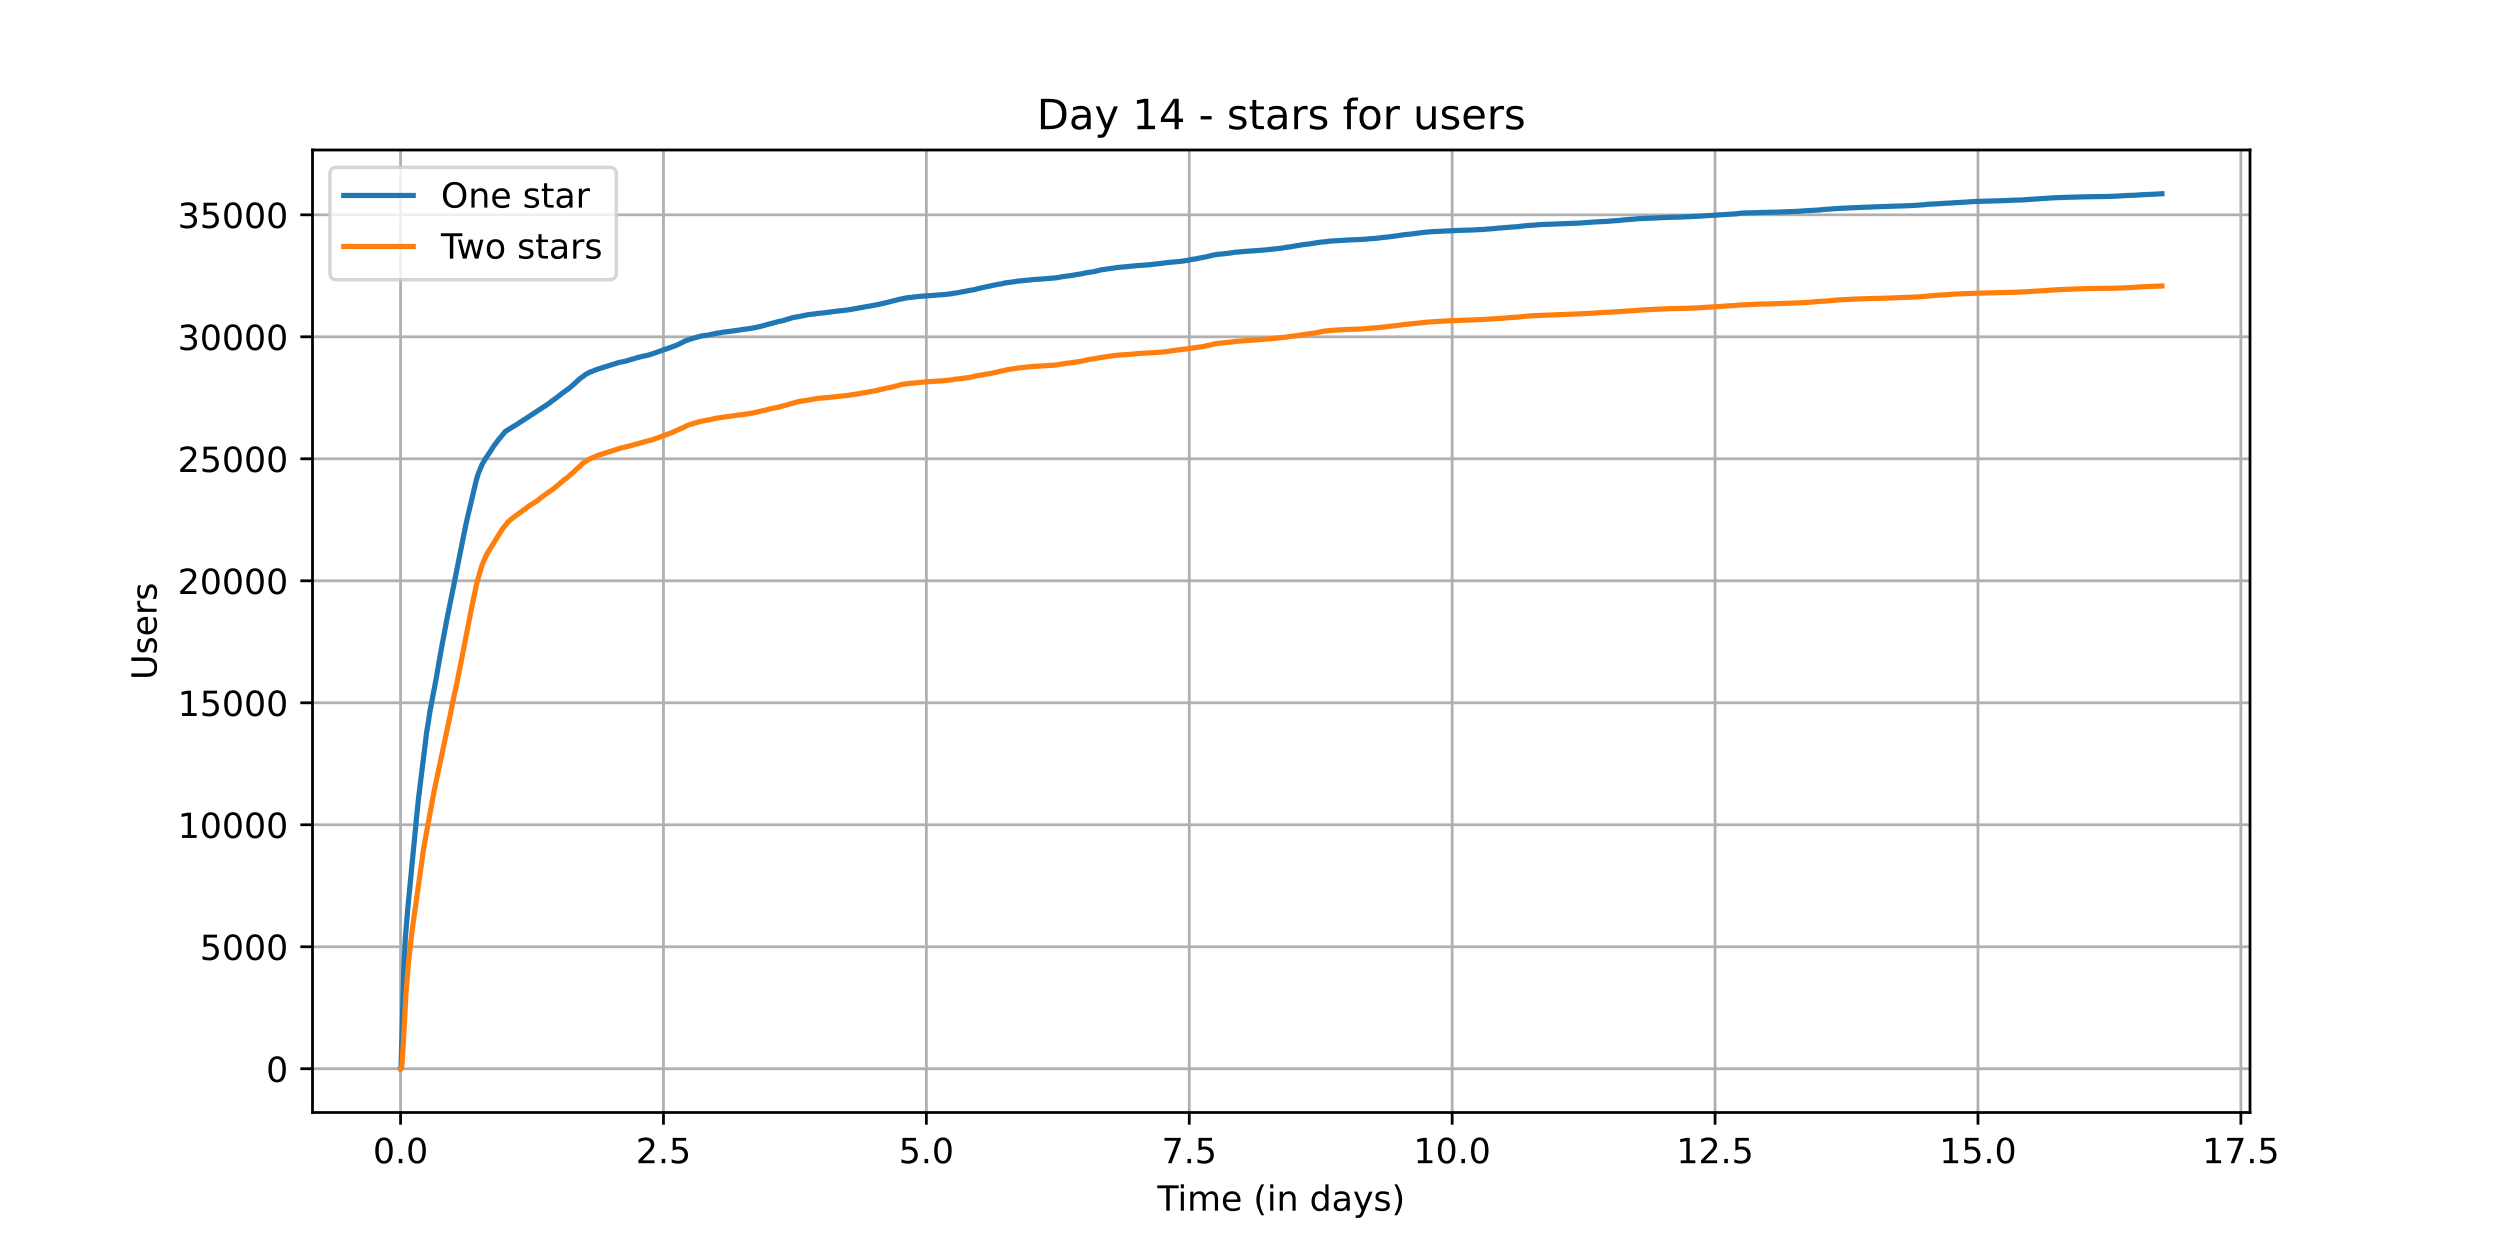 <?xml version="1.0" encoding="utf-8" standalone="no"?>
<!DOCTYPE svg PUBLIC "-//W3C//DTD SVG 1.1//EN"
  "http://www.w3.org/Graphics/SVG/1.1/DTD/svg11.dtd">
<!-- Created with matplotlib (https://matplotlib.org/) -->
<svg height="360pt" version="1.1" viewBox="0 0 720 360" width="720pt" xmlns="http://www.w3.org/2000/svg" xmlns:xlink="http://www.w3.org/1999/xlink">
 <defs>
  <style type="text/css">*{stroke-linecap:butt;stroke-linejoin:round;}</style>
 </defs>
 <g id="figure_1">
  <g id="patch_1">
   <path d="M 0 360 
L 720 360 
L 720 0 
L 0 0 
z
" style="fill:#ffffff;"/>
  </g>
  <g id="axes_1">
   <g id="patch_2">
    <path d="M 90 320.4 
L 648 320.4 
L 648 43.2 
L 90 43.2 
z
" style="fill:#ffffff;"/>
   </g>
   <g id="matplotlib.axis_1">
    <g id="xtick_1">
     <g id="line2d_1">
      <path clip-path="url(#pa6195a28e3)" d="M 115.364 320.4 
L 115.364 43.2 
" style="fill:none;stroke:#b0b0b0;stroke-linecap:square;stroke-width:0.8;"/>
     </g>
     <g id="line2d_2">
      <defs>
       <path d="M 0 0 
L 0 3.5 
" id="m2838a0c31d" style="stroke:#000000;stroke-width:0.8;"/>
      </defs>
      <g>
       <use style="stroke:#000000;stroke-width:0.8;" x="115.364" xlink:href="#m2838a0c31d" y="320.4"/>
      </g>
     </g>
     <g id="text_1">
      <!-- 0.0 -->
      <g transform="translate(107.412 334.998)scale(0.1 -0.1)">
       <defs>
        <path d="M 31.781 66.406 
Q 24.172 66.406 20.328 58.906 
Q 16.5 51.422 16.5 36.375 
Q 16.5 21.391 20.328 13.891 
Q 24.172 6.391 31.781 6.391 
Q 39.453 6.391 43.281 13.891 
Q 47.125 21.391 47.125 36.375 
Q 47.125 51.422 43.281 58.906 
Q 39.453 66.406 31.781 66.406 
z
M 31.781 74.219 
Q 44.047 74.219 50.516 64.516 
Q 56.984 54.828 56.984 36.375 
Q 56.984 17.969 50.516 8.266 
Q 44.047 -1.422 31.781 -1.422 
Q 19.531 -1.422 13.062 8.266 
Q 6.594 17.969 6.594 36.375 
Q 6.594 54.828 13.062 64.516 
Q 19.531 74.219 31.781 74.219 
z
" id="DejaVuSans-48"/>
        <path d="M 10.688 12.406 
L 21 12.406 
L 21 0 
L 10.688 0 
z
" id="DejaVuSans-46"/>
       </defs>
       <use xlink:href="#DejaVuSans-48"/>
       <use x="63.623" xlink:href="#DejaVuSans-46"/>
       <use x="95.41" xlink:href="#DejaVuSans-48"/>
      </g>
     </g>
    </g>
    <g id="xtick_2">
     <g id="line2d_3">
      <path clip-path="url(#pa6195a28e3)" d="M 191.079 320.4 
L 191.079 43.2 
" style="fill:none;stroke:#b0b0b0;stroke-linecap:square;stroke-width:0.8;"/>
     </g>
     <g id="line2d_4">
      <g>
       <use style="stroke:#000000;stroke-width:0.8;" x="191.079" xlink:href="#m2838a0c31d" y="320.4"/>
      </g>
     </g>
     <g id="text_2">
      <!-- 2.5 -->
      <g transform="translate(183.127 334.998)scale(0.1 -0.1)">
       <defs>
        <path d="M 19.188 8.297 
L 53.609 8.297 
L 53.609 0 
L 7.328 0 
L 7.328 8.297 
Q 12.938 14.109 22.625 23.891 
Q 32.328 33.688 34.812 36.531 
Q 39.547 41.844 41.422 45.531 
Q 43.312 49.219 43.312 52.781 
Q 43.312 58.594 39.234 62.25 
Q 35.156 65.922 28.609 65.922 
Q 23.969 65.922 18.812 64.312 
Q 13.672 62.703 7.812 59.422 
L 7.812 69.391 
Q 13.766 71.781 18.938 73 
Q 24.125 74.219 28.422 74.219 
Q 39.75 74.219 46.484 68.547 
Q 53.219 62.891 53.219 53.422 
Q 53.219 48.922 51.531 44.891 
Q 49.859 40.875 45.406 35.406 
Q 44.188 33.984 37.641 27.219 
Q 31.109 20.453 19.188 8.297 
z
" id="DejaVuSans-50"/>
        <path d="M 10.797 72.906 
L 49.516 72.906 
L 49.516 64.594 
L 19.828 64.594 
L 19.828 46.734 
Q 21.969 47.469 24.109 47.828 
Q 26.266 48.188 28.422 48.188 
Q 40.625 48.188 47.75 41.5 
Q 54.891 34.812 54.891 23.391 
Q 54.891 11.625 47.562 5.094 
Q 40.234 -1.422 26.906 -1.422 
Q 22.312 -1.422 17.547 -0.641 
Q 12.797 0.141 7.719 1.703 
L 7.719 11.625 
Q 12.109 9.234 16.797 8.062 
Q 21.484 6.891 26.703 6.891 
Q 35.156 6.891 40.078 11.328 
Q 45.016 15.766 45.016 23.391 
Q 45.016 31 40.078 35.438 
Q 35.156 39.891 26.703 39.891 
Q 22.75 39.891 18.812 39.016 
Q 14.891 38.141 10.797 36.281 
z
" id="DejaVuSans-53"/>
       </defs>
       <use xlink:href="#DejaVuSans-50"/>
       <use x="63.623" xlink:href="#DejaVuSans-46"/>
       <use x="95.41" xlink:href="#DejaVuSans-53"/>
      </g>
     </g>
    </g>
    <g id="xtick_3">
     <g id="line2d_5">
      <path clip-path="url(#pa6195a28e3)" d="M 266.794 320.4 
L 266.794 43.2 
" style="fill:none;stroke:#b0b0b0;stroke-linecap:square;stroke-width:0.8;"/>
     </g>
     <g id="line2d_6">
      <g>
       <use style="stroke:#000000;stroke-width:0.8;" x="266.794" xlink:href="#m2838a0c31d" y="320.4"/>
      </g>
     </g>
     <g id="text_3">
      <!-- 5.0 -->
      <g transform="translate(258.842 334.998)scale(0.1 -0.1)">
       <use xlink:href="#DejaVuSans-53"/>
       <use x="63.623" xlink:href="#DejaVuSans-46"/>
       <use x="95.41" xlink:href="#DejaVuSans-48"/>
      </g>
     </g>
    </g>
    <g id="xtick_4">
     <g id="line2d_7">
      <path clip-path="url(#pa6195a28e3)" d="M 342.509 320.4 
L 342.509 43.2 
" style="fill:none;stroke:#b0b0b0;stroke-linecap:square;stroke-width:0.8;"/>
     </g>
     <g id="line2d_8">
      <g>
       <use style="stroke:#000000;stroke-width:0.8;" x="342.509" xlink:href="#m2838a0c31d" y="320.4"/>
      </g>
     </g>
     <g id="text_4">
      <!-- 7.5 -->
      <g transform="translate(334.557 334.998)scale(0.1 -0.1)">
       <defs>
        <path d="M 8.203 72.906 
L 55.078 72.906 
L 55.078 68.703 
L 28.609 0 
L 18.312 0 
L 43.219 64.594 
L 8.203 64.594 
z
" id="DejaVuSans-55"/>
       </defs>
       <use xlink:href="#DejaVuSans-55"/>
       <use x="63.623" xlink:href="#DejaVuSans-46"/>
       <use x="95.41" xlink:href="#DejaVuSans-53"/>
      </g>
     </g>
    </g>
    <g id="xtick_5">
     <g id="line2d_9">
      <path clip-path="url(#pa6195a28e3)" d="M 418.224 320.4 
L 418.224 43.2 
" style="fill:none;stroke:#b0b0b0;stroke-linecap:square;stroke-width:0.8;"/>
     </g>
     <g id="line2d_10">
      <g>
       <use style="stroke:#000000;stroke-width:0.8;" x="418.224" xlink:href="#m2838a0c31d" y="320.4"/>
      </g>
     </g>
     <g id="text_5">
      <!-- 10.0 -->
      <g transform="translate(407.091 334.998)scale(0.1 -0.1)">
       <defs>
        <path d="M 12.406 8.297 
L 28.516 8.297 
L 28.516 63.922 
L 10.984 60.406 
L 10.984 69.391 
L 28.422 72.906 
L 38.281 72.906 
L 38.281 8.297 
L 54.391 8.297 
L 54.391 0 
L 12.406 0 
z
" id="DejaVuSans-49"/>
       </defs>
       <use xlink:href="#DejaVuSans-49"/>
       <use x="63.623" xlink:href="#DejaVuSans-48"/>
       <use x="127.246" xlink:href="#DejaVuSans-46"/>
       <use x="159.033" xlink:href="#DejaVuSans-48"/>
      </g>
     </g>
    </g>
    <g id="xtick_6">
     <g id="line2d_11">
      <path clip-path="url(#pa6195a28e3)" d="M 493.939 320.4 
L 493.939 43.2 
" style="fill:none;stroke:#b0b0b0;stroke-linecap:square;stroke-width:0.8;"/>
     </g>
     <g id="line2d_12">
      <g>
       <use style="stroke:#000000;stroke-width:0.8;" x="493.939" xlink:href="#m2838a0c31d" y="320.4"/>
      </g>
     </g>
     <g id="text_6">
      <!-- 12.5 -->
      <g transform="translate(482.806 334.998)scale(0.1 -0.1)">
       <use xlink:href="#DejaVuSans-49"/>
       <use x="63.623" xlink:href="#DejaVuSans-50"/>
       <use x="127.246" xlink:href="#DejaVuSans-46"/>
       <use x="159.033" xlink:href="#DejaVuSans-53"/>
      </g>
     </g>
    </g>
    <g id="xtick_7">
     <g id="line2d_13">
      <path clip-path="url(#pa6195a28e3)" d="M 569.654 320.4 
L 569.654 43.2 
" style="fill:none;stroke:#b0b0b0;stroke-linecap:square;stroke-width:0.8;"/>
     </g>
     <g id="line2d_14">
      <g>
       <use style="stroke:#000000;stroke-width:0.8;" x="569.654" xlink:href="#m2838a0c31d" y="320.4"/>
      </g>
     </g>
     <g id="text_7">
      <!-- 15.0 -->
      <g transform="translate(558.521 334.998)scale(0.1 -0.1)">
       <use xlink:href="#DejaVuSans-49"/>
       <use x="63.623" xlink:href="#DejaVuSans-53"/>
       <use x="127.246" xlink:href="#DejaVuSans-46"/>
       <use x="159.033" xlink:href="#DejaVuSans-48"/>
      </g>
     </g>
    </g>
    <g id="xtick_8">
     <g id="line2d_15">
      <path clip-path="url(#pa6195a28e3)" d="M 645.369 320.4 
L 645.369 43.2 
" style="fill:none;stroke:#b0b0b0;stroke-linecap:square;stroke-width:0.8;"/>
     </g>
     <g id="line2d_16">
      <g>
       <use style="stroke:#000000;stroke-width:0.8;" x="645.369" xlink:href="#m2838a0c31d" y="320.4"/>
      </g>
     </g>
     <g id="text_8">
      <!-- 17.5 -->
      <g transform="translate(634.236 334.998)scale(0.1 -0.1)">
       <use xlink:href="#DejaVuSans-49"/>
       <use x="63.623" xlink:href="#DejaVuSans-55"/>
       <use x="127.246" xlink:href="#DejaVuSans-46"/>
       <use x="159.033" xlink:href="#DejaVuSans-53"/>
      </g>
     </g>
    </g>
    <g id="text_9">
     <!-- Time (in days) -->
     <g transform="translate(333.327 348.677)scale(0.1 -0.1)">
      <defs>
       <path d="M -0.297 72.906 
L 61.375 72.906 
L 61.375 64.594 
L 35.5 64.594 
L 35.5 0 
L 25.594 0 
L 25.594 64.594 
L -0.297 64.594 
z
" id="DejaVuSans-84"/>
       <path d="M 9.422 54.688 
L 18.406 54.688 
L 18.406 0 
L 9.422 0 
z
M 9.422 75.984 
L 18.406 75.984 
L 18.406 64.594 
L 9.422 64.594 
z
" id="DejaVuSans-105"/>
       <path d="M 52 44.188 
Q 55.375 50.25 60.062 53.125 
Q 64.75 56 71.094 56 
Q 79.641 56 84.281 50.016 
Q 88.922 44.047 88.922 33.016 
L 88.922 0 
L 79.891 0 
L 79.891 32.719 
Q 79.891 40.578 77.094 44.375 
Q 74.312 48.188 68.609 48.188 
Q 61.625 48.188 57.562 43.547 
Q 53.516 38.922 53.516 30.906 
L 53.516 0 
L 44.484 0 
L 44.484 32.719 
Q 44.484 40.625 41.703 44.406 
Q 38.922 48.188 33.109 48.188 
Q 26.219 48.188 22.156 43.531 
Q 18.109 38.875 18.109 30.906 
L 18.109 0 
L 9.078 0 
L 9.078 54.688 
L 18.109 54.688 
L 18.109 46.188 
Q 21.188 51.219 25.484 53.609 
Q 29.781 56 35.688 56 
Q 41.656 56 45.828 52.969 
Q 50 49.953 52 44.188 
z
" id="DejaVuSans-109"/>
       <path d="M 56.203 29.594 
L 56.203 25.203 
L 14.891 25.203 
Q 15.484 15.922 20.484 11.062 
Q 25.484 6.203 34.422 6.203 
Q 39.594 6.203 44.453 7.469 
Q 49.312 8.734 54.109 11.281 
L 54.109 2.781 
Q 49.266 0.734 44.188 -0.344 
Q 39.109 -1.422 33.891 -1.422 
Q 20.797 -1.422 13.156 6.188 
Q 5.516 13.812 5.516 26.812 
Q 5.516 40.234 12.766 48.109 
Q 20.016 56 32.328 56 
Q 43.359 56 49.781 48.891 
Q 56.203 41.797 56.203 29.594 
z
M 47.219 32.234 
Q 47.125 39.594 43.094 43.984 
Q 39.062 48.391 32.422 48.391 
Q 24.906 48.391 20.391 44.141 
Q 15.875 39.891 15.188 32.172 
z
" id="DejaVuSans-101"/>
       <path id="DejaVuSans-32"/>
       <path d="M 31 75.875 
Q 24.469 64.656 21.281 53.656 
Q 18.109 42.672 18.109 31.391 
Q 18.109 20.125 21.312 9.062 
Q 24.516 -2 31 -13.188 
L 23.188 -13.188 
Q 15.875 -1.703 12.234 9.375 
Q 8.594 20.453 8.594 31.391 
Q 8.594 42.281 12.203 53.312 
Q 15.828 64.359 23.188 75.875 
z
" id="DejaVuSans-40"/>
       <path d="M 54.891 33.016 
L 54.891 0 
L 45.906 0 
L 45.906 32.719 
Q 45.906 40.484 42.875 44.328 
Q 39.844 48.188 33.797 48.188 
Q 26.516 48.188 22.312 43.547 
Q 18.109 38.922 18.109 30.906 
L 18.109 0 
L 9.078 0 
L 9.078 54.688 
L 18.109 54.688 
L 18.109 46.188 
Q 21.344 51.125 25.703 53.562 
Q 30.078 56 35.797 56 
Q 45.219 56 50.047 50.172 
Q 54.891 44.344 54.891 33.016 
z
" id="DejaVuSans-110"/>
       <path d="M 45.406 46.391 
L 45.406 75.984 
L 54.391 75.984 
L 54.391 0 
L 45.406 0 
L 45.406 8.203 
Q 42.578 3.328 38.25 0.953 
Q 33.938 -1.422 27.875 -1.422 
Q 17.969 -1.422 11.734 6.484 
Q 5.516 14.406 5.516 27.297 
Q 5.516 40.188 11.734 48.094 
Q 17.969 56 27.875 56 
Q 33.938 56 38.25 53.625 
Q 42.578 51.266 45.406 46.391 
z
M 14.797 27.297 
Q 14.797 17.391 18.875 11.75 
Q 22.953 6.109 30.078 6.109 
Q 37.203 6.109 41.297 11.75 
Q 45.406 17.391 45.406 27.297 
Q 45.406 37.203 41.297 42.844 
Q 37.203 48.484 30.078 48.484 
Q 22.953 48.484 18.875 42.844 
Q 14.797 37.203 14.797 27.297 
z
" id="DejaVuSans-100"/>
       <path d="M 34.281 27.484 
Q 23.391 27.484 19.188 25 
Q 14.984 22.516 14.984 16.5 
Q 14.984 11.719 18.141 8.906 
Q 21.297 6.109 26.703 6.109 
Q 34.188 6.109 38.703 11.406 
Q 43.219 16.703 43.219 25.484 
L 43.219 27.484 
z
M 52.203 31.203 
L 52.203 0 
L 43.219 0 
L 43.219 8.297 
Q 40.141 3.328 35.547 0.953 
Q 30.953 -1.422 24.312 -1.422 
Q 15.922 -1.422 10.953 3.297 
Q 6 8.016 6 15.922 
Q 6 25.141 12.172 29.828 
Q 18.359 34.516 30.609 34.516 
L 43.219 34.516 
L 43.219 35.406 
Q 43.219 41.609 39.141 45 
Q 35.062 48.391 27.688 48.391 
Q 23 48.391 18.547 47.266 
Q 14.109 46.141 10.016 43.891 
L 10.016 52.203 
Q 14.938 54.109 19.578 55.047 
Q 24.219 56 28.609 56 
Q 40.484 56 46.344 49.844 
Q 52.203 43.703 52.203 31.203 
z
" id="DejaVuSans-97"/>
       <path d="M 32.172 -5.078 
Q 28.375 -14.844 24.75 -17.812 
Q 21.141 -20.797 15.094 -20.797 
L 7.906 -20.797 
L 7.906 -13.281 
L 13.188 -13.281 
Q 16.891 -13.281 18.938 -11.516 
Q 21 -9.766 23.484 -3.219 
L 25.094 0.875 
L 2.984 54.688 
L 12.5 54.688 
L 29.594 11.922 
L 46.688 54.688 
L 56.203 54.688 
z
" id="DejaVuSans-121"/>
       <path d="M 44.281 53.078 
L 44.281 44.578 
Q 40.484 46.531 36.375 47.5 
Q 32.281 48.484 27.875 48.484 
Q 21.188 48.484 17.844 46.438 
Q 14.5 44.391 14.5 40.281 
Q 14.5 37.156 16.891 35.375 
Q 19.281 33.594 26.516 31.984 
L 29.594 31.297 
Q 39.156 29.25 43.188 25.516 
Q 47.219 21.781 47.219 15.094 
Q 47.219 7.469 41.188 3.016 
Q 35.156 -1.422 24.609 -1.422 
Q 20.219 -1.422 15.453 -0.562 
Q 10.688 0.297 5.422 2 
L 5.422 11.281 
Q 10.406 8.688 15.234 7.391 
Q 20.062 6.109 24.812 6.109 
Q 31.156 6.109 34.562 8.281 
Q 37.984 10.453 37.984 14.406 
Q 37.984 18.062 35.516 20.016 
Q 33.062 21.969 24.703 23.781 
L 21.578 24.516 
Q 13.234 26.266 9.516 29.906 
Q 5.812 33.547 5.812 39.891 
Q 5.812 47.609 11.281 51.797 
Q 16.75 56 26.812 56 
Q 31.781 56 36.172 55.266 
Q 40.578 54.547 44.281 53.078 
z
" id="DejaVuSans-115"/>
       <path d="M 8.016 75.875 
L 15.828 75.875 
Q 23.141 64.359 26.781 53.312 
Q 30.422 42.281 30.422 31.391 
Q 30.422 20.453 26.781 9.375 
Q 23.141 -1.703 15.828 -13.188 
L 8.016 -13.188 
Q 14.5 -2 17.703 9.062 
Q 20.906 20.125 20.906 31.391 
Q 20.906 42.672 17.703 53.656 
Q 14.5 64.656 8.016 75.875 
z
" id="DejaVuSans-41"/>
      </defs>
      <use xlink:href="#DejaVuSans-84"/>
      <use x="57.959" xlink:href="#DejaVuSans-105"/>
      <use x="85.742" xlink:href="#DejaVuSans-109"/>
      <use x="183.154" xlink:href="#DejaVuSans-101"/>
      <use x="244.678" xlink:href="#DejaVuSans-32"/>
      <use x="276.465" xlink:href="#DejaVuSans-40"/>
      <use x="315.479" xlink:href="#DejaVuSans-105"/>
      <use x="343.262" xlink:href="#DejaVuSans-110"/>
      <use x="406.641" xlink:href="#DejaVuSans-32"/>
      <use x="438.428" xlink:href="#DejaVuSans-100"/>
      <use x="501.904" xlink:href="#DejaVuSans-97"/>
      <use x="563.184" xlink:href="#DejaVuSans-121"/>
      <use x="622.363" xlink:href="#DejaVuSans-115"/>
      <use x="674.463" xlink:href="#DejaVuSans-41"/>
     </g>
    </g>
   </g>
   <g id="matplotlib.axis_2">
    <g id="ytick_1">
     <g id="line2d_17">
      <path clip-path="url(#pa6195a28e3)" d="M 90 307.8 
L 648 307.8 
" style="fill:none;stroke:#b0b0b0;stroke-linecap:square;stroke-width:0.8;"/>
     </g>
     <g id="line2d_18">
      <defs>
       <path d="M 0 0 
L -3.5 0 
" id="m669b717e33" style="stroke:#000000;stroke-width:0.8;"/>
      </defs>
      <g>
       <use style="stroke:#000000;stroke-width:0.8;" x="90" xlink:href="#m669b717e33" y="307.8"/>
      </g>
     </g>
     <g id="text_10">
      <!-- 0 -->
      <g transform="translate(76.638 311.599)scale(0.1 -0.1)">
       <use xlink:href="#DejaVuSans-48"/>
      </g>
     </g>
    </g>
    <g id="ytick_2">
     <g id="line2d_19">
      <path clip-path="url(#pa6195a28e3)" d="M 90 272.667 
L 648 272.667 
" style="fill:none;stroke:#b0b0b0;stroke-linecap:square;stroke-width:0.8;"/>
     </g>
     <g id="line2d_20">
      <g>
       <use style="stroke:#000000;stroke-width:0.8;" x="90" xlink:href="#m669b717e33" y="272.667"/>
      </g>
     </g>
     <g id="text_11">
      <!-- 5000 -->
      <g transform="translate(57.55 276.466)scale(0.1 -0.1)">
       <use xlink:href="#DejaVuSans-53"/>
       <use x="63.623" xlink:href="#DejaVuSans-48"/>
       <use x="127.246" xlink:href="#DejaVuSans-48"/>
       <use x="190.869" xlink:href="#DejaVuSans-48"/>
      </g>
     </g>
    </g>
    <g id="ytick_3">
     <g id="line2d_21">
      <path clip-path="url(#pa6195a28e3)" d="M 90 237.535 
L 648 237.535 
" style="fill:none;stroke:#b0b0b0;stroke-linecap:square;stroke-width:0.8;"/>
     </g>
     <g id="line2d_22">
      <g>
       <use style="stroke:#000000;stroke-width:0.8;" x="90" xlink:href="#m669b717e33" y="237.535"/>
      </g>
     </g>
     <g id="text_12">
      <!-- 10000 -->
      <g transform="translate(51.188 241.334)scale(0.1 -0.1)">
       <use xlink:href="#DejaVuSans-49"/>
       <use x="63.623" xlink:href="#DejaVuSans-48"/>
       <use x="127.246" xlink:href="#DejaVuSans-48"/>
       <use x="190.869" xlink:href="#DejaVuSans-48"/>
       <use x="254.492" xlink:href="#DejaVuSans-48"/>
      </g>
     </g>
    </g>
    <g id="ytick_4">
     <g id="line2d_23">
      <path clip-path="url(#pa6195a28e3)" d="M 90 202.402 
L 648 202.402 
" style="fill:none;stroke:#b0b0b0;stroke-linecap:square;stroke-width:0.8;"/>
     </g>
     <g id="line2d_24">
      <g>
       <use style="stroke:#000000;stroke-width:0.8;" x="90" xlink:href="#m669b717e33" y="202.402"/>
      </g>
     </g>
     <g id="text_13">
      <!-- 15000 -->
      <g transform="translate(51.188 206.201)scale(0.1 -0.1)">
       <use xlink:href="#DejaVuSans-49"/>
       <use x="63.623" xlink:href="#DejaVuSans-53"/>
       <use x="127.246" xlink:href="#DejaVuSans-48"/>
       <use x="190.869" xlink:href="#DejaVuSans-48"/>
       <use x="254.492" xlink:href="#DejaVuSans-48"/>
      </g>
     </g>
    </g>
    <g id="ytick_5">
     <g id="line2d_25">
      <path clip-path="url(#pa6195a28e3)" d="M 90 167.269 
L 648 167.269 
" style="fill:none;stroke:#b0b0b0;stroke-linecap:square;stroke-width:0.8;"/>
     </g>
     <g id="line2d_26">
      <g>
       <use style="stroke:#000000;stroke-width:0.8;" x="90" xlink:href="#m669b717e33" y="167.269"/>
      </g>
     </g>
     <g id="text_14">
      <!-- 20000 -->
      <g transform="translate(51.188 171.068)scale(0.1 -0.1)">
       <use xlink:href="#DejaVuSans-50"/>
       <use x="63.623" xlink:href="#DejaVuSans-48"/>
       <use x="127.246" xlink:href="#DejaVuSans-48"/>
       <use x="190.869" xlink:href="#DejaVuSans-48"/>
       <use x="254.492" xlink:href="#DejaVuSans-48"/>
      </g>
     </g>
    </g>
    <g id="ytick_6">
     <g id="line2d_27">
      <path clip-path="url(#pa6195a28e3)" d="M 90 132.136 
L 648 132.136 
" style="fill:none;stroke:#b0b0b0;stroke-linecap:square;stroke-width:0.8;"/>
     </g>
     <g id="line2d_28">
      <g>
       <use style="stroke:#000000;stroke-width:0.8;" x="90" xlink:href="#m669b717e33" y="132.136"/>
      </g>
     </g>
     <g id="text_15">
      <!-- 25000 -->
      <g transform="translate(51.188 135.936)scale(0.1 -0.1)">
       <use xlink:href="#DejaVuSans-50"/>
       <use x="63.623" xlink:href="#DejaVuSans-53"/>
       <use x="127.246" xlink:href="#DejaVuSans-48"/>
       <use x="190.869" xlink:href="#DejaVuSans-48"/>
       <use x="254.492" xlink:href="#DejaVuSans-48"/>
      </g>
     </g>
    </g>
    <g id="ytick_7">
     <g id="line2d_29">
      <path clip-path="url(#pa6195a28e3)" d="M 90 97.004 
L 648 97.004 
" style="fill:none;stroke:#b0b0b0;stroke-linecap:square;stroke-width:0.8;"/>
     </g>
     <g id="line2d_30">
      <g>
       <use style="stroke:#000000;stroke-width:0.8;" x="90" xlink:href="#m669b717e33" y="97.004"/>
      </g>
     </g>
     <g id="text_16">
      <!-- 30000 -->
      <g transform="translate(51.188 100.803)scale(0.1 -0.1)">
       <defs>
        <path d="M 40.578 39.312 
Q 47.656 37.797 51.625 33 
Q 55.609 28.219 55.609 21.188 
Q 55.609 10.406 48.188 4.484 
Q 40.766 -1.422 27.094 -1.422 
Q 22.516 -1.422 17.656 -0.516 
Q 12.797 0.391 7.625 2.203 
L 7.625 11.719 
Q 11.719 9.328 16.594 8.109 
Q 21.484 6.891 26.812 6.891 
Q 36.078 6.891 40.938 10.547 
Q 45.797 14.203 45.797 21.188 
Q 45.797 27.641 41.281 31.266 
Q 36.766 34.906 28.719 34.906 
L 20.219 34.906 
L 20.219 43.016 
L 29.109 43.016 
Q 36.375 43.016 40.234 45.922 
Q 44.094 48.828 44.094 54.297 
Q 44.094 59.906 40.109 62.906 
Q 36.141 65.922 28.719 65.922 
Q 24.656 65.922 20.016 65.031 
Q 15.375 64.156 9.812 62.312 
L 9.812 71.094 
Q 15.438 72.656 20.344 73.438 
Q 25.25 74.219 29.594 74.219 
Q 40.828 74.219 47.359 69.109 
Q 53.906 64.016 53.906 55.328 
Q 53.906 49.266 50.438 45.094 
Q 46.969 40.922 40.578 39.312 
z
" id="DejaVuSans-51"/>
       </defs>
       <use xlink:href="#DejaVuSans-51"/>
       <use x="63.623" xlink:href="#DejaVuSans-48"/>
       <use x="127.246" xlink:href="#DejaVuSans-48"/>
       <use x="190.869" xlink:href="#DejaVuSans-48"/>
       <use x="254.492" xlink:href="#DejaVuSans-48"/>
      </g>
     </g>
    </g>
    <g id="ytick_8">
     <g id="line2d_31">
      <path clip-path="url(#pa6195a28e3)" d="M 90 61.871 
L 648 61.871 
" style="fill:none;stroke:#b0b0b0;stroke-linecap:square;stroke-width:0.8;"/>
     </g>
     <g id="line2d_32">
      <g>
       <use style="stroke:#000000;stroke-width:0.8;" x="90" xlink:href="#m669b717e33" y="61.871"/>
      </g>
     </g>
     <g id="text_17">
      <!-- 35000 -->
      <g transform="translate(51.188 65.67)scale(0.1 -0.1)">
       <use xlink:href="#DejaVuSans-51"/>
       <use x="63.623" xlink:href="#DejaVuSans-53"/>
       <use x="127.246" xlink:href="#DejaVuSans-48"/>
       <use x="190.869" xlink:href="#DejaVuSans-48"/>
       <use x="254.492" xlink:href="#DejaVuSans-48"/>
      </g>
     </g>
    </g>
    <g id="text_18">
     <!-- Users -->
     <g transform="translate(45.108 195.801)rotate(-90)scale(0.1 -0.1)">
      <defs>
       <path d="M 8.688 72.906 
L 18.609 72.906 
L 18.609 28.609 
Q 18.609 16.891 22.844 11.734 
Q 27.094 6.594 36.625 6.594 
Q 46.094 6.594 50.344 11.734 
Q 54.594 16.891 54.594 28.609 
L 54.594 72.906 
L 64.5 72.906 
L 64.5 27.391 
Q 64.5 13.141 57.438 5.859 
Q 50.391 -1.422 36.625 -1.422 
Q 22.797 -1.422 15.734 5.859 
Q 8.688 13.141 8.688 27.391 
z
" id="DejaVuSans-85"/>
       <path d="M 41.109 46.297 
Q 39.594 47.172 37.812 47.578 
Q 36.031 48 33.891 48 
Q 26.266 48 22.188 43.047 
Q 18.109 38.094 18.109 28.812 
L 18.109 0 
L 9.078 0 
L 9.078 54.688 
L 18.109 54.688 
L 18.109 46.188 
Q 20.953 51.172 25.484 53.578 
Q 30.031 56 36.531 56 
Q 37.453 56 38.578 55.875 
Q 39.703 55.766 41.062 55.516 
z
" id="DejaVuSans-114"/>
      </defs>
      <use xlink:href="#DejaVuSans-85"/>
      <use x="73.193" xlink:href="#DejaVuSans-115"/>
      <use x="125.293" xlink:href="#DejaVuSans-101"/>
      <use x="186.816" xlink:href="#DejaVuSans-114"/>
      <use x="227.93" xlink:href="#DejaVuSans-115"/>
     </g>
    </g>
   </g>
   <g id="line2d_33">
    <path clip-path="url(#pa6195a28e3)" d="M 115.364 307.8 
L 115.439 307.765 
L 115.501 307.329 
L 115.73 299.769 
L 116.272 279.581 
L 116.752 269.899 
L 117.419 261.938 
L 119.336 241.996 
L 120.066 234.485 
L 120.525 230.002 
L 122.921 210.525 
L 123.38 207.918 
L 123.776 205.142 
L 124.235 202.662 
L 125.256 197.357 
L 125.632 195.382 
L 125.717 194.862 
L 126.322 191.363 
L 126.572 189.909 
L 127.156 186.599 
L 128.802 177.879 
L 130.741 168.288 
L 132.763 158.071 
L 132.867 157.594 
L 134.16 151.143 
L 134.389 150.089 
L 137.141 138.432 
L 137.746 136.409 
L 138.788 133.893 
L 139.31 132.93 
L 139.56 132.544 
L 139.894 131.961 
L 141.103 130.169 
L 141.52 129.558 
L 141.749 129.171 
L 142.27 128.356 
L 142.75 127.752 
L 143.166 127.169 
L 143.437 126.817 
L 143.521 126.698 
L 143.792 126.403 
L 145.501 124.295 
L 147.94 122.763 
L 148.107 122.672 
L 148.274 122.587 
L 148.442 122.489 
L 156.762 117.057 
L 156.95 116.952 
L 157.262 116.734 
L 157.45 116.594 
L 157.783 116.404 
L 158.013 116.221 
L 158.68 115.708 
L 158.867 115.554 
L 159.096 115.385 
L 159.472 115.167 
L 159.722 114.949 
L 161.264 113.79 
L 161.702 113.376 
L 161.91 113.277 
L 164.225 111.584 
L 164.454 111.352 
L 165.246 110.684 
L 167.123 108.942 
L 167.331 108.836 
L 167.519 108.696 
L 167.832 108.485 
L 168.541 107.916 
L 169.75 107.241 
L 171.522 106.546 
L 171.71 106.468 
L 172.127 106.321 
L 178.276 104.382 
L 178.88 104.276 
L 179.839 104.065 
L 180.339 103.96 
L 183.153 103.117 
L 183.466 103.011 
L 184.674 102.716 
L 185.091 102.611 
L 186.029 102.414 
L 186.488 102.316 
L 186.759 102.26 
L 187.052 102.161 
L 187.364 102.084 
L 193.493 99.927 
L 193.744 99.821 
L 194.015 99.73 
L 194.286 99.611 
L 194.662 99.505 
L 195.266 99.224 
L 196.059 98.852 
L 196.351 98.711 
L 197.331 98.184 
L 197.602 98.093 
L 197.831 98.008 
L 198.123 97.917 
L 198.394 97.798 
L 198.707 97.699 
L 199.082 97.573 
L 201.334 96.933 
L 201.855 96.835 
L 202.105 96.737 
L 202.647 96.666 
L 203.439 96.561 
L 204.023 96.477 
L 204.503 96.378 
L 204.711 96.322 
L 205.586 96.146 
L 206.128 96.055 
L 206.378 95.957 
L 207.316 95.851 
L 208.088 95.711 
L 208.65 95.605 
L 209.089 95.57 
L 209.819 95.465 
L 210.299 95.416 
L 211.112 95.317 
L 211.3 95.275 
L 211.967 95.17 
L 212.404 95.135 
L 213.092 95.029 
L 213.342 94.98 
L 213.988 94.875 
L 214.531 94.804 
L 215.406 94.699 
L 216.052 94.594 
L 216.698 94.495 
L 216.907 94.474 
L 217.324 94.369 
L 218.053 94.235 
L 218.408 94.137 
L 218.679 94.081 
L 219.096 93.982 
L 219.304 93.926 
L 219.638 93.842 
L 219.804 93.793 
L 221.659 93.28 
L 222.118 93.174 
L 223.952 92.675 
L 224.265 92.577 
L 224.536 92.521 
L 225.203 92.415 
L 228.499 91.425 
L 229.25 91.319 
L 229.979 91.186 
L 230.542 91.08 
L 230.834 91.003 
L 231.48 90.898 
L 232.543 90.659 
L 233.273 90.553 
L 233.71 90.518 
L 234.586 90.413 
L 235.211 90.314 
L 236.169 90.209 
L 236.628 90.167 
L 237.503 90.083 
L 237.67 90.04 
L 238.212 89.97 
L 239.129 89.865 
L 239.754 89.766 
L 240.63 89.661 
L 241.193 89.584 
L 242.235 89.485 
L 242.464 89.457 
L 243.36 89.352 
L 243.818 89.31 
L 244.59 89.204 
L 252.969 87.693 
L 254.158 87.405 
L 254.658 87.3 
L 255.847 87.012 
L 256.243 86.907 
L 257.557 86.576 
L 258.016 86.471 
L 258.328 86.387 
L 258.704 86.288 
L 259.016 86.211 
L 259.559 86.105 
L 259.851 86.042 
L 260.289 85.937 
L 261.164 85.761 
L 262.332 85.656 
L 262.874 85.586 
L 263.75 85.48 
L 264.271 85.417 
L 265.501 85.311 
L 265.98 85.262 
L 267.835 85.157 
L 268.315 85.108 
L 269.607 85.002 
L 270.066 84.96 
L 271.524 84.855 
L 271.941 84.827 
L 272.983 84.721 
L 273.567 84.637 
L 274.463 84.532 
L 274.818 84.419 
L 275.735 84.321 
L 276.006 84.258 
L 276.548 84.152 
L 277.319 84.005 
L 277.986 83.899 
L 278.882 83.716 
L 279.403 83.611 
L 279.987 83.527 
L 280.55 83.421 
L 281.842 83.098 
L 282.28 83 
L 282.468 82.951 
L 282.947 82.845 
L 284.031 82.592 
L 284.552 82.487 
L 285.344 82.332 
L 285.719 82.227 
L 286.407 82.107 
L 286.845 82.002 
L 287.595 81.861 
L 288.408 81.756 
L 288.783 81.63 
L 289.242 81.545 
L 289.429 81.475 
L 290.388 81.37 
L 290.93 81.299 
L 291.659 81.194 
L 292.243 81.11 
L 292.785 81.004 
L 293.306 80.941 
L 294.515 80.836 
L 295.057 80.765 
L 296.516 80.66 
L 297.204 80.54 
L 298.83 80.435 
L 299.246 80.407 
L 300.789 80.302 
L 301.289 80.245 
L 302.727 80.14 
L 303.165 80.105 
L 304.248 79.999 
L 304.915 79.887 
L 305.437 79.789 
L 305.729 79.725 
L 306.521 79.62 
L 307.167 79.515 
L 307.938 79.423 
L 308.105 79.402 
L 308.772 79.29 
L 309.438 79.184 
L 310.105 79.072 
L 310.793 78.974 
L 311.064 78.91 
L 311.71 78.805 
L 312.836 78.545 
L 313.628 78.44 
L 314.254 78.341 
L 315.087 78.236 
L 316.693 77.814 
L 317.235 77.709 
L 317.839 77.617 
L 318.61 77.512 
L 318.881 77.463 
L 319.652 77.357 
L 319.923 77.308 
L 320.423 77.252 
L 321.09 77.147 
L 321.716 77.048 
L 322.758 76.943 
L 323.195 76.908 
L 324.488 76.809 
L 324.717 76.774 
L 325.676 76.669 
L 326.093 76.641 
L 327.01 76.535 
L 327.468 76.493 
L 329.261 76.388 
L 329.72 76.346 
L 331.033 76.24 
L 331.491 76.198 
L 332.304 76.093 
L 332.846 76.022 
L 333.846 75.917 
L 334.306 75.875 
L 335.077 75.769 
L 335.578 75.713 
L 336.328 75.608 
L 336.808 75.559 
L 338.121 75.453 
L 338.642 75.39 
L 339.809 75.285 
L 340.288 75.235 
L 340.976 75.13 
L 341.205 75.095 
L 341.976 74.997 
L 342.247 74.933 
L 342.685 74.828 
L 342.914 74.8 
L 343.31 74.694 
L 343.873 74.617 
L 344.707 74.512 
L 345.02 74.42 
L 345.437 74.315 
L 346.083 74.21 
L 346.563 74.104 
L 346.813 74.062 
L 347.459 73.957 
L 348.94 73.577 
L 349.461 73.472 
L 350.295 73.303 
L 351.108 73.198 
L 351.483 73.184 
L 352.609 73.078 
L 353.193 72.994 
L 354.256 72.889 
L 355.069 72.727 
L 355.966 72.622 
L 356.403 72.586 
L 357.716 72.481 
L 358.216 72.425 
L 359.759 72.319 
L 360.176 72.291 
L 361.718 72.186 
L 362.156 72.151 
L 363.615 72.045 
L 364.052 72.01 
L 365.115 71.905 
L 365.615 71.849 
L 366.553 71.743 
L 367.012 71.701 
L 368.054 71.596 
L 368.304 71.546 
L 369.304 71.441 
L 370.138 71.272 
L 370.888 71.167 
L 371.326 71.132 
L 371.931 71.034 
L 372.202 70.977 
L 372.848 70.872 
L 373.473 70.767 
L 374.182 70.64 
L 374.849 70.535 
L 375.496 70.429 
L 376.496 70.324 
L 376.997 70.268 
L 377.685 70.162 
L 378.394 70.036 
L 379.165 69.93 
L 379.457 69.86 
L 380.27 69.755 
L 380.75 69.706 
L 381.834 69.6 
L 382.334 69.544 
L 383.168 69.439 
L 383.585 69.41 
L 385.295 69.305 
L 385.524 69.284 
L 387.504 69.179 
L 387.963 69.136 
L 390.443 69.031 
L 390.839 69.01 
L 392.944 68.912 
L 393.173 68.883 
L 394.319 68.778 
L 394.757 68.743 
L 396.32 68.637 
L 396.883 68.56 
L 397.797 68.455 
L 398.38 68.37 
L 399.651 68.265 
L 400.277 68.167 
L 401.152 68.061 
L 401.673 67.998 
L 402.402 67.893 
L 403.028 67.794 
L 403.778 67.689 
L 404.403 67.591 
L 405.529 67.492 
L 405.758 67.464 
L 406.78 67.359 
L 407.343 67.281 
L 408.073 67.176 
L 408.302 67.141 
L 409.094 67.035 
L 409.595 66.979 
L 410.658 66.874 
L 411.117 66.832 
L 412.347 66.726 
L 412.722 66.712 
L 414.891 66.607 
L 415.308 66.579 
L 417.726 66.473 
L 418.101 66.459 
L 420.081 66.354 
L 420.456 66.34 
L 424.333 66.234 
L 424.812 66.185 
L 427.126 66.08 
L 427.626 66.024 
L 429.294 65.918 
L 429.752 65.876 
L 430.857 65.771 
L 431.378 65.707 
L 432.774 65.609 
L 433.004 65.581 
L 433.483 65.532 
L 434.963 65.433 
L 435.192 65.405 
L 436.944 65.3 
L 437.506 65.223 
L 438.423 65.117 
L 438.965 65.047 
L 440.237 64.942 
L 440.613 64.927 
L 441.968 64.822 
L 442.427 64.78 
L 443.97 64.675 
L 444.407 64.639 
L 447.846 64.534 
L 448.076 64.506 
L 450.889 64.4 
L 451.307 64.372 
L 454.371 64.267 
L 454.767 64.246 
L 456.205 64.141 
L 456.58 64.126 
L 458.018 64.021 
L 458.477 63.979 
L 460.248 63.873 
L 460.624 63.859 
L 462.708 63.761 
L 462.937 63.74 
L 464.271 63.635 
L 464.709 63.599 
L 466.272 63.494 
L 466.772 63.438 
L 467.502 63.332 
L 467.919 63.304 
L 469.379 63.199 
L 469.816 63.164 
L 471.172 63.058 
L 471.714 62.988 
L 474.049 62.883 
L 474.424 62.869 
L 477.092 62.763 
L 477.55 62.721 
L 480.26 62.616 
L 480.635 62.602 
L 484.428 62.496 
L 484.845 62.468 
L 487.242 62.363 
L 487.68 62.328 
L 489.931 62.222 
L 490.098 62.194 
L 491.869 62.089 
L 492.265 62.068 
L 494.079 61.969 
L 494.309 61.934 
L 495.997 61.829 
L 496.393 61.808 
L 497.978 61.702 
L 498.394 61.674 
L 500.145 61.569 
L 500.791 61.463 
L 501.979 61.358 
L 502.375 61.337 
L 506.398 61.239 
L 506.627 61.21 
L 511.275 61.105 
L 511.63 61.098 
L 514.443 60.993 
L 514.819 60.979 
L 517.571 60.873 
L 517.967 60.852 
L 519.384 60.747 
L 519.801 60.719 
L 521.656 60.613 
L 522.094 60.578 
L 523.928 60.473 
L 524.345 60.445 
L 525.137 60.339 
L 525.554 60.311 
L 527.242 60.206 
L 527.764 60.142 
L 529.515 60.037 
L 529.952 60.002 
L 532.475 59.896 
L 532.912 59.861 
L 535.351 59.756 
L 535.768 59.728 
L 538.895 59.622 
L 539.291 59.601 
L 542.147 59.496 
L 542.501 59.489 
L 545.273 59.391 
L 545.482 59.377 
L 548.817 59.271 
L 549.192 59.257 
L 551.465 59.152 
L 551.902 59.117 
L 553.486 59.011 
L 553.945 58.969 
L 555.008 58.864 
L 555.238 58.828 
L 557.531 58.723 
L 557.948 58.695 
L 559.596 58.59 
L 560.055 58.547 
L 562.307 58.449 
L 562.536 58.414 
L 564.392 58.308 
L 564.788 58.287 
L 566.497 58.189 
L 566.747 58.147 
L 568.706 58.048 
L 568.915 58.034 
L 571.937 57.929 
L 572.313 57.915 
L 576.377 57.81 
L 576.752 57.796 
L 579.066 57.69 
L 579.441 57.676 
L 582.818 57.571 
L 583.339 57.507 
L 584.861 57.402 
L 585.278 57.374 
L 586.924 57.269 
L 587.404 57.219 
L 589.406 57.114 
L 589.635 57.079 
L 591.407 56.973 
L 591.804 56.952 
L 594.889 56.847 
L 595.098 56.833 
L 598.996 56.728 
L 599.413 56.699 
L 606.458 56.594 
L 606.813 56.587 
L 609.627 56.482 
L 610.044 56.453 
L 611.962 56.348 
L 612.42 56.306 
L 615.255 56.208 
L 615.484 56.172 
L 617.111 56.067 
L 617.507 56.046 
L 620.259 55.941 
L 620.697 55.905 
L 622.636 55.8 
L 622.636 55.8 
" style="fill:none;stroke:#1f77b4;stroke-linecap:square;stroke-width:1.5;"/>
   </g>
   <g id="line2d_34">
    <path clip-path="url(#pa6195a28e3)" d="M 115.364 307.8 
L 115.564 307.716 
L 115.668 307.336 
L 115.855 305.636 
L 116.231 299.045 
L 116.96 285.617 
L 117.669 277.017 
L 118.607 268.557 
L 122.046 244.083 
L 124.944 228.252 
L 126.322 221.683 
L 126.697 219.982 
L 126.843 219.23 
L 128.865 209.66 
L 129.115 208.571 
L 129.574 206.351 
L 129.866 204.833 
L 130.282 202.746 
L 130.97 199.444 
L 131.2 198.551 
L 132.429 192.473 
L 132.638 191.391 
L 133.096 189.065 
L 135.932 174.506 
L 136.349 172.553 
L 136.974 169.553 
L 137.454 167.424 
L 138.767 162.927 
L 139.289 161.641 
L 139.789 160.481 
L 140.477 159.111 
L 140.581 158.971 
L 144.25 153.04 
L 144.375 152.886 
L 144.73 152.317 
L 146.398 150.237 
L 147.148 149.604 
L 147.898 148.993 
L 150.404 147.187 
L 150.634 146.99 
L 150.905 146.794 
L 151.176 146.674 
L 151.281 146.569 
L 151.51 146.386 
L 152.281 145.754 
L 154.845 144.145 
L 155.011 144.046 
L 155.366 143.681 
L 155.699 143.407 
L 156.012 143.189 
L 158.096 141.664 
L 158.305 141.545 
L 158.492 141.447 
L 159.805 140.456 
L 160.076 140.203 
L 161.056 139.416 
L 161.369 139.1 
L 162.306 138.362 
L 162.473 138.13 
L 162.932 137.87 
L 163.14 137.737 
L 164.412 136.612 
L 165.246 135.924 
L 165.851 135.291 
L 166.435 134.764 
L 166.664 134.582 
L 166.873 134.406 
L 167.248 134.076 
L 167.436 133.844 
L 167.707 133.542 
L 168.228 133.162 
L 170 132.087 
L 171.522 131.455 
L 172.085 131.202 
L 172.356 131.111 
L 172.586 131.026 
L 177.755 129.382 
L 178.109 129.284 
L 178.588 129.087 
L 179.589 128.869 
L 180.068 128.764 
L 180.464 128.623 
L 181.006 128.518 
L 181.298 128.454 
L 181.59 128.356 
L 181.777 128.307 
L 182.236 128.209 
L 182.695 128.026 
L 184.216 127.625 
L 184.654 127.534 
L 184.82 127.471 
L 185.133 127.365 
L 186.843 126.909 
L 187.344 126.803 
L 187.635 126.733 
L 191.7 125.278 
L 191.888 125.187 
L 192.222 125.089 
L 192.43 124.969 
L 192.785 124.864 
L 193.243 124.681 
L 193.514 124.604 
L 193.681 124.499 
L 196.059 123.43 
L 196.372 123.325 
L 197.122 122.967 
L 197.414 122.812 
L 197.623 122.714 
L 197.852 122.58 
L 198.165 122.475 
L 198.686 122.257 
L 201.584 121.4 
L 202.188 121.294 
L 203.19 121.077 
L 203.919 120.971 
L 204.794 120.789 
L 205.232 120.69 
L 205.44 120.634 
L 205.795 120.529 
L 206.378 120.43 
L 206.608 120.402 
L 207.191 120.318 
L 207.775 120.212 
L 208.4 120.114 
L 209.277 120.009 
L 209.84 119.931 
L 210.632 119.826 
L 211.279 119.72 
L 212.134 119.615 
L 212.842 119.489 
L 214.155 119.39 
L 214.427 119.334 
L 215.031 119.229 
L 215.76 119.095 
L 216.573 118.99 
L 217.678 118.737 
L 218.199 118.638 
L 218.574 118.519 
L 219.096 118.421 
L 219.304 118.364 
L 219.596 118.294 
L 220.159 118.189 
L 221.888 117.718 
L 222.493 117.613 
L 223.41 117.416 
L 224.035 117.31 
L 225.996 116.769 
L 226.559 116.664 
L 226.997 116.502 
L 229.646 115.729 
L 230.104 115.638 
L 230.313 115.582 
L 230.855 115.512 
L 231.709 115.406 
L 232.356 115.301 
L 232.793 115.202 
L 233.043 115.167 
L 233.752 115.076 
L 233.981 114.985 
L 234.71 114.879 
L 235.523 114.725 
L 236.941 114.619 
L 237.17 114.598 
L 237.649 114.549 
L 238.9 114.451 
L 239.15 114.408 
L 240.088 114.303 
L 240.546 114.261 
L 241.359 114.155 
L 241.734 114.141 
L 242.526 114.036 
L 242.985 113.994 
L 243.985 113.888 
L 244.569 113.804 
L 245.216 113.713 
L 245.403 113.671 
L 245.924 113.607 
L 246.591 113.509 
L 246.841 113.467 
L 247.383 113.376 
L 247.57 113.34 
L 248.008 113.249 
L 248.196 113.207 
L 248.842 113.101 
L 249.676 112.996 
L 250.613 112.792 
L 251.218 112.687 
L 251.468 112.645 
L 252.302 112.483 
L 252.74 112.385 
L 253.136 112.244 
L 253.865 112.111 
L 254.491 112.005 
L 254.742 111.893 
L 255.325 111.788 
L 255.638 111.71 
L 256.222 111.626 
L 256.723 111.52 
L 257.036 111.443 
L 257.411 111.352 
L 257.599 111.268 
L 258.62 111.043 
L 258.954 110.944 
L 259.371 110.79 
L 260.039 110.677 
L 260.81 110.572 
L 261.373 110.495 
L 262.082 110.396 
L 262.311 110.368 
L 263.916 110.263 
L 264.521 110.171 
L 265.667 110.066 
L 266.105 110.031 
L 267.731 109.925 
L 268.21 109.876 
L 269.815 109.771 
L 270.253 109.736 
L 271.879 109.637 
L 272.129 109.588 
L 273.401 109.49 
L 273.692 109.42 
L 274.13 109.384 
L 274.588 109.293 
L 274.776 109.258 
L 275.589 109.153 
L 276.048 109.11 
L 276.902 109.005 
L 277.152 108.97 
L 277.861 108.864 
L 278.403 108.794 
L 279.32 108.689 
L 280.842 108.295 
L 281.488 108.19 
L 282.217 108.056 
L 282.947 107.958 
L 283.197 107.916 
L 284.198 107.698 
L 285.094 107.593 
L 286.032 107.396 
L 286.616 107.291 
L 288.096 106.904 
L 288.7 106.813 
L 288.867 106.764 
L 289.325 106.665 
L 289.638 106.574 
L 290.117 106.489 
L 290.263 106.44 
L 291.013 106.335 
L 291.701 106.215 
L 292.556 106.11 
L 293.39 105.941 
L 294.578 105.836 
L 295.078 105.78 
L 296.162 105.674 
L 296.662 105.618 
L 297.954 105.513 
L 298.413 105.471 
L 300.643 105.365 
L 301.101 105.323 
L 302.935 105.218 
L 303.331 105.197 
L 304.374 105.091 
L 305.207 104.923 
L 306.041 104.817 
L 306.875 104.656 
L 308.021 104.55 
L 308.751 104.417 
L 309.689 104.311 
L 310.272 104.227 
L 310.731 104.122 
L 311.439 103.995 
L 312.106 103.89 
L 313.42 103.559 
L 314.107 103.454 
L 314.608 103.398 
L 315.316 103.292 
L 316.234 103.103 
L 316.776 102.997 
L 317.193 102.969 
L 317.651 102.864 
L 318.214 102.787 
L 318.944 102.688 
L 319.173 102.653 
L 319.84 102.548 
L 320.423 102.463 
L 321.278 102.358 
L 321.778 102.302 
L 323.175 102.196 
L 323.55 102.182 
L 324.905 102.077 
L 325.301 102.056 
L 326.78 101.95 
L 327.427 101.845 
L 328.969 101.74 
L 329.344 101.725 
L 331.324 101.627 
L 331.553 101.599 
L 333.263 101.494 
L 333.7 101.458 
L 335.14 101.353 
L 335.703 101.276 
L 336.599 101.17 
L 337.391 101.023 
L 338.267 100.917 
L 338.871 100.826 
L 339.85 100.721 
L 340.101 100.679 
L 340.872 100.573 
L 341.351 100.524 
L 342.268 100.419 
L 342.518 100.383 
L 343.143 100.285 
L 343.706 100.187 
L 343.873 100.159 
L 344.561 100.074 
L 344.707 100.039 
L 345.749 99.941 
L 345.958 99.885 
L 346.583 99.779 
L 347.772 99.498 
L 348.377 99.393 
L 349.732 99.055 
L 350.357 98.95 
L 350.92 98.873 
L 351.963 98.774 
L 352.171 98.753 
L 353.089 98.648 
L 353.506 98.62 
L 354.423 98.514 
L 354.882 98.472 
L 355.695 98.367 
L 356.174 98.318 
L 357.362 98.212 
L 357.841 98.163 
L 359.529 98.058 
L 359.947 98.03 
L 361.114 97.924 
L 361.51 97.903 
L 362.948 97.798 
L 363.385 97.763 
L 364.928 97.657 
L 365.47 97.587 
L 366.553 97.481 
L 367.095 97.411 
L 368.242 97.313 
L 368.45 97.299 
L 368.971 97.236 
L 370.201 97.13 
L 370.993 96.976 
L 371.827 96.877 
L 372.056 96.849 
L 372.619 96.772 
L 373.473 96.673 
L 373.765 96.603 
L 374.599 96.498 
L 375.287 96.378 
L 376.037 96.273 
L 376.705 96.16 
L 377.643 96.062 
L 377.914 96.006 
L 378.435 95.943 
L 378.998 95.837 
L 379.249 95.788 
L 379.812 95.683 
L 380.625 95.521 
L 381.125 95.416 
L 381.396 95.359 
L 382.522 95.254 
L 382.751 95.219 
L 384.086 95.114 
L 384.294 95.099 
L 385.816 94.994 
L 386.212 94.973 
L 388.442 94.868 
L 388.838 94.847 
L 392.068 94.741 
L 392.485 94.713 
L 393.798 94.608 
L 394.236 94.572 
L 395.32 94.467 
L 395.716 94.446 
L 396.904 94.348 
L 397.154 94.312 
L 397.526 94.298 
L 398.359 94.2 
L 398.547 94.165 
L 399.651 94.06 
L 400.297 93.954 
L 401.548 93.849 
L 402.194 93.743 
L 403.132 93.638 
L 403.611 93.589 
L 404.132 93.483 
L 404.612 93.434 
L 405.904 93.329 
L 406.53 93.23 
L 407.781 93.125 
L 408.26 93.076 
L 409.323 92.97 
L 409.574 92.928 
L 410.533 92.823 
L 410.992 92.781 
L 412.639 92.675 
L 413.077 92.64 
L 414.599 92.535 
L 414.954 92.528 
L 416.767 92.422 
L 417.184 92.394 
L 419.894 92.289 
L 420.29 92.268 
L 423.604 92.162 
L 424.02 92.134 
L 427.001 92.029 
L 427.438 91.994 
L 429.085 91.888 
L 429.294 91.874 
L 430.94 91.769 
L 431.169 91.741 
L 432.941 91.635 
L 433.17 91.614 
L 434.462 91.509 
L 434.963 91.453 
L 436.693 91.347 
L 437.089 91.326 
L 438.069 91.228 
L 438.257 91.186 
L 439.549 91.08 
L 440.029 91.031 
L 441.51 90.926 
L 441.906 90.905 
L 444.741 90.799 
L 445.137 90.778 
L 448.159 90.673 
L 448.597 90.638 
L 451.431 90.532 
L 451.807 90.518 
L 454.245 90.413 
L 454.621 90.399 
L 457.018 90.293 
L 457.414 90.272 
L 459.102 90.167 
L 459.519 90.139 
L 460.811 90.033 
L 461.02 90.012 
L 463.687 89.907 
L 464.146 89.865 
L 466.064 89.759 
L 466.272 89.745 
L 467.564 89.64 
L 467.94 89.626 
L 469.712 89.52 
L 469.942 89.499 
L 471.547 89.394 
L 472.069 89.331 
L 473.403 89.225 
L 473.799 89.204 
L 476.466 89.099 
L 476.884 89.071 
L 479.447 88.965 
L 479.926 88.916 
L 484.824 88.811 
L 485.179 88.804 
L 488.326 88.698 
L 488.701 88.684 
L 490.369 88.579 
L 490.848 88.53 
L 492.766 88.424 
L 493.141 88.41 
L 494.663 88.305 
L 495.121 88.263 
L 496.831 88.157 
L 497.06 88.122 
L 499.249 88.017 
L 499.457 87.996 
L 500.583 87.89 
L 501.021 87.855 
L 503.063 87.75 
L 503.459 87.729 
L 505.71 87.623 
L 506.127 87.595 
L 510.838 87.49 
L 511.234 87.469 
L 514.277 87.363 
L 514.694 87.335 
L 517.987 87.23 
L 518.383 87.209 
L 520.406 87.103 
L 520.801 87.082 
L 521.99 86.977 
L 522.469 86.928 
L 523.615 86.822 
L 524.012 86.801 
L 526.054 86.696 
L 526.513 86.654 
L 527.555 86.548 
L 527.805 86.513 
L 529.202 86.415 
L 529.452 86.365 
L 532.058 86.26 
L 532.287 86.232 
L 534.309 86.127 
L 534.684 86.113 
L 537.978 86.007 
L 538.374 85.986 
L 542.751 85.881 
L 543.126 85.867 
L 546.065 85.761 
L 546.482 85.733 
L 549.505 85.628 
L 549.88 85.614 
L 552.215 85.515 
L 552.444 85.494 
L 553.903 85.389 
L 554.32 85.361 
L 555.342 85.255 
L 555.738 85.234 
L 556.552 85.129 
L 556.906 85.122 
L 558.094 85.016 
L 558.553 84.974 
L 560.785 84.869 
L 561.306 84.806 
L 562.828 84.7 
L 562.995 84.679 
L 563.349 84.672 
L 566.455 84.567 
L 566.872 84.539 
L 569.769 84.433 
L 570.124 84.426 
L 574.292 84.321 
L 574.688 84.3 
L 579.629 84.194 
L 580.004 84.18 
L 582.443 84.075 
L 582.818 84.061 
L 584.736 83.955 
L 585.194 83.913 
L 587.112 83.808 
L 587.571 83.766 
L 589.489 83.66 
L 589.969 83.611 
L 591.637 83.506 
L 592.033 83.485 
L 593.43 83.379 
L 593.805 83.365 
L 596.89 83.26 
L 597.287 83.239 
L 601.059 83.133 
L 601.455 83.112 
L 608.397 83.007 
L 608.751 83 
L 612.128 82.894 
L 612.525 82.873 
L 614.442 82.768 
L 614.922 82.719 
L 616.715 82.613 
L 617.132 82.585 
L 619.675 82.48 
L 620.072 82.459 
L 622.636 82.367 
L 622.636 82.367 
" style="fill:none;stroke:#ff7f0e;stroke-linecap:square;stroke-width:1.5;"/>
   </g>
   <g id="patch_3">
    <path d="M 90 320.4 
L 90 43.2 
" style="fill:none;stroke:#000000;stroke-linecap:square;stroke-linejoin:miter;stroke-width:0.8;"/>
   </g>
   <g id="patch_4">
    <path d="M 648 320.4 
L 648 43.2 
" style="fill:none;stroke:#000000;stroke-linecap:square;stroke-linejoin:miter;stroke-width:0.8;"/>
   </g>
   <g id="patch_5">
    <path d="M 90 320.4 
L 648 320.4 
" style="fill:none;stroke:#000000;stroke-linecap:square;stroke-linejoin:miter;stroke-width:0.8;"/>
   </g>
   <g id="patch_6">
    <path d="M 90 43.2 
L 648 43.2 
" style="fill:none;stroke:#000000;stroke-linecap:square;stroke-linejoin:miter;stroke-width:0.8;"/>
   </g>
   <g id="text_19">
    <!-- Day 14 - stars for users -->
    <g transform="translate(298.609 37.2)scale(0.12 -0.12)">
     <defs>
      <path d="M 19.672 64.797 
L 19.672 8.109 
L 31.594 8.109 
Q 46.688 8.109 53.688 14.938 
Q 60.688 21.781 60.688 36.531 
Q 60.688 51.172 53.688 57.984 
Q 46.688 64.797 31.594 64.797 
z
M 9.812 72.906 
L 30.078 72.906 
Q 51.266 72.906 61.172 64.094 
Q 71.094 55.281 71.094 36.531 
Q 71.094 17.672 61.125 8.828 
Q 51.172 0 30.078 0 
L 9.812 0 
z
" id="DejaVuSans-68"/>
      <path d="M 37.797 64.312 
L 12.891 25.391 
L 37.797 25.391 
z
M 35.203 72.906 
L 47.609 72.906 
L 47.609 25.391 
L 58.016 25.391 
L 58.016 17.188 
L 47.609 17.188 
L 47.609 0 
L 37.797 0 
L 37.797 17.188 
L 4.891 17.188 
L 4.891 26.703 
z
" id="DejaVuSans-52"/>
      <path d="M 4.891 31.391 
L 31.203 31.391 
L 31.203 23.391 
L 4.891 23.391 
z
" id="DejaVuSans-45"/>
      <path d="M 18.312 70.219 
L 18.312 54.688 
L 36.812 54.688 
L 36.812 47.703 
L 18.312 47.703 
L 18.312 18.016 
Q 18.312 11.328 20.141 9.422 
Q 21.969 7.516 27.594 7.516 
L 36.812 7.516 
L 36.812 0 
L 27.594 0 
Q 17.188 0 13.234 3.875 
Q 9.281 7.766 9.281 18.016 
L 9.281 47.703 
L 2.688 47.703 
L 2.688 54.688 
L 9.281 54.688 
L 9.281 70.219 
z
" id="DejaVuSans-116"/>
      <path d="M 37.109 75.984 
L 37.109 68.5 
L 28.516 68.5 
Q 23.688 68.5 21.797 66.547 
Q 19.922 64.594 19.922 59.516 
L 19.922 54.688 
L 34.719 54.688 
L 34.719 47.703 
L 19.922 47.703 
L 19.922 0 
L 10.891 0 
L 10.891 47.703 
L 2.297 47.703 
L 2.297 54.688 
L 10.891 54.688 
L 10.891 58.5 
Q 10.891 67.625 15.141 71.797 
Q 19.391 75.984 28.609 75.984 
z
" id="DejaVuSans-102"/>
      <path d="M 30.609 48.391 
Q 23.391 48.391 19.188 42.75 
Q 14.984 37.109 14.984 27.297 
Q 14.984 17.484 19.156 11.844 
Q 23.344 6.203 30.609 6.203 
Q 37.797 6.203 41.984 11.859 
Q 46.188 17.531 46.188 27.297 
Q 46.188 37.016 41.984 42.703 
Q 37.797 48.391 30.609 48.391 
z
M 30.609 56 
Q 42.328 56 49.016 48.375 
Q 55.719 40.766 55.719 27.297 
Q 55.719 13.875 49.016 6.219 
Q 42.328 -1.422 30.609 -1.422 
Q 18.844 -1.422 12.172 6.219 
Q 5.516 13.875 5.516 27.297 
Q 5.516 40.766 12.172 48.375 
Q 18.844 56 30.609 56 
z
" id="DejaVuSans-111"/>
      <path d="M 8.5 21.578 
L 8.5 54.688 
L 17.484 54.688 
L 17.484 21.922 
Q 17.484 14.156 20.5 10.266 
Q 23.531 6.391 29.594 6.391 
Q 36.859 6.391 41.078 11.031 
Q 45.312 15.672 45.312 23.688 
L 45.312 54.688 
L 54.297 54.688 
L 54.297 0 
L 45.312 0 
L 45.312 8.406 
Q 42.047 3.422 37.719 1 
Q 33.406 -1.422 27.688 -1.422 
Q 18.266 -1.422 13.375 4.438 
Q 8.5 10.297 8.5 21.578 
z
M 31.109 56 
z
" id="DejaVuSans-117"/>
     </defs>
     <use xlink:href="#DejaVuSans-68"/>
     <use x="77.002" xlink:href="#DejaVuSans-97"/>
     <use x="138.281" xlink:href="#DejaVuSans-121"/>
     <use x="197.461" xlink:href="#DejaVuSans-32"/>
     <use x="229.248" xlink:href="#DejaVuSans-49"/>
     <use x="292.871" xlink:href="#DejaVuSans-52"/>
     <use x="356.494" xlink:href="#DejaVuSans-32"/>
     <use x="388.281" xlink:href="#DejaVuSans-45"/>
     <use x="424.365" xlink:href="#DejaVuSans-32"/>
     <use x="456.152" xlink:href="#DejaVuSans-115"/>
     <use x="508.252" xlink:href="#DejaVuSans-116"/>
     <use x="547.461" xlink:href="#DejaVuSans-97"/>
     <use x="608.74" xlink:href="#DejaVuSans-114"/>
     <use x="649.854" xlink:href="#DejaVuSans-115"/>
     <use x="701.953" xlink:href="#DejaVuSans-32"/>
     <use x="733.74" xlink:href="#DejaVuSans-102"/>
     <use x="768.945" xlink:href="#DejaVuSans-111"/>
     <use x="830.127" xlink:href="#DejaVuSans-114"/>
     <use x="871.24" xlink:href="#DejaVuSans-32"/>
     <use x="903.027" xlink:href="#DejaVuSans-117"/>
     <use x="966.406" xlink:href="#DejaVuSans-115"/>
     <use x="1018.506" xlink:href="#DejaVuSans-101"/>
     <use x="1080.029" xlink:href="#DejaVuSans-114"/>
     <use x="1121.143" xlink:href="#DejaVuSans-115"/>
    </g>
   </g>
   <g id="legend_1">
    <g id="patch_7">
     <path d="M 97 80.556 
L 175.511 80.556 
Q 177.511 80.556 177.511 78.556 
L 177.511 50.2 
Q 177.511 48.2 175.511 48.2 
L 97 48.2 
Q 95 48.2 95 50.2 
L 95 78.556 
Q 95 80.556 97 80.556 
z
" style="fill:#ffffff;opacity:0.8;stroke:#cccccc;stroke-linejoin:miter;"/>
    </g>
    <g id="line2d_35">
     <path d="M 99 56.298 
L 119 56.298 
" style="fill:none;stroke:#1f77b4;stroke-linecap:square;stroke-width:1.5;"/>
    </g>
    <g id="line2d_36"/>
    <g id="text_20">
     <!-- One star -->
     <g transform="translate(127 59.798)scale(0.1 -0.1)">
      <defs>
       <path d="M 39.406 66.219 
Q 28.656 66.219 22.328 58.203 
Q 16.016 50.203 16.016 36.375 
Q 16.016 22.609 22.328 14.594 
Q 28.656 6.594 39.406 6.594 
Q 50.141 6.594 56.422 14.594 
Q 62.703 22.609 62.703 36.375 
Q 62.703 50.203 56.422 58.203 
Q 50.141 66.219 39.406 66.219 
z
M 39.406 74.219 
Q 54.734 74.219 63.906 63.938 
Q 73.094 53.656 73.094 36.375 
Q 73.094 19.141 63.906 8.859 
Q 54.734 -1.422 39.406 -1.422 
Q 24.031 -1.422 14.812 8.828 
Q 5.609 19.094 5.609 36.375 
Q 5.609 53.656 14.812 63.938 
Q 24.031 74.219 39.406 74.219 
z
" id="DejaVuSans-79"/>
      </defs>
      <use xlink:href="#DejaVuSans-79"/>
      <use x="78.711" xlink:href="#DejaVuSans-110"/>
      <use x="142.09" xlink:href="#DejaVuSans-101"/>
      <use x="203.613" xlink:href="#DejaVuSans-32"/>
      <use x="235.4" xlink:href="#DejaVuSans-115"/>
      <use x="287.5" xlink:href="#DejaVuSans-116"/>
      <use x="326.709" xlink:href="#DejaVuSans-97"/>
      <use x="387.988" xlink:href="#DejaVuSans-114"/>
     </g>
    </g>
    <g id="line2d_37">
     <path d="M 99 70.977 
L 119 70.977 
" style="fill:none;stroke:#ff7f0e;stroke-linecap:square;stroke-width:1.5;"/>
    </g>
    <g id="line2d_38"/>
    <g id="text_21">
     <!-- Two stars -->
     <g transform="translate(127 74.477)scale(0.1 -0.1)">
      <defs>
       <path d="M 4.203 54.688 
L 13.188 54.688 
L 24.422 12.016 
L 35.594 54.688 
L 46.188 54.688 
L 57.422 12.016 
L 68.609 54.688 
L 77.594 54.688 
L 63.281 0 
L 52.688 0 
L 40.922 44.828 
L 29.109 0 
L 18.5 0 
z
" id="DejaVuSans-119"/>
      </defs>
      <use xlink:href="#DejaVuSans-84"/>
      <use x="44.584" xlink:href="#DejaVuSans-119"/>
      <use x="126.371" xlink:href="#DejaVuSans-111"/>
      <use x="187.553" xlink:href="#DejaVuSans-32"/>
      <use x="219.34" xlink:href="#DejaVuSans-115"/>
      <use x="271.439" xlink:href="#DejaVuSans-116"/>
      <use x="310.648" xlink:href="#DejaVuSans-97"/>
      <use x="371.928" xlink:href="#DejaVuSans-114"/>
      <use x="413.041" xlink:href="#DejaVuSans-115"/>
     </g>
    </g>
   </g>
  </g>
 </g>
 <defs>
  <clipPath id="pa6195a28e3">
   <rect height="277.2" width="558" x="90" y="43.2"/>
  </clipPath>
 </defs>
</svg>
